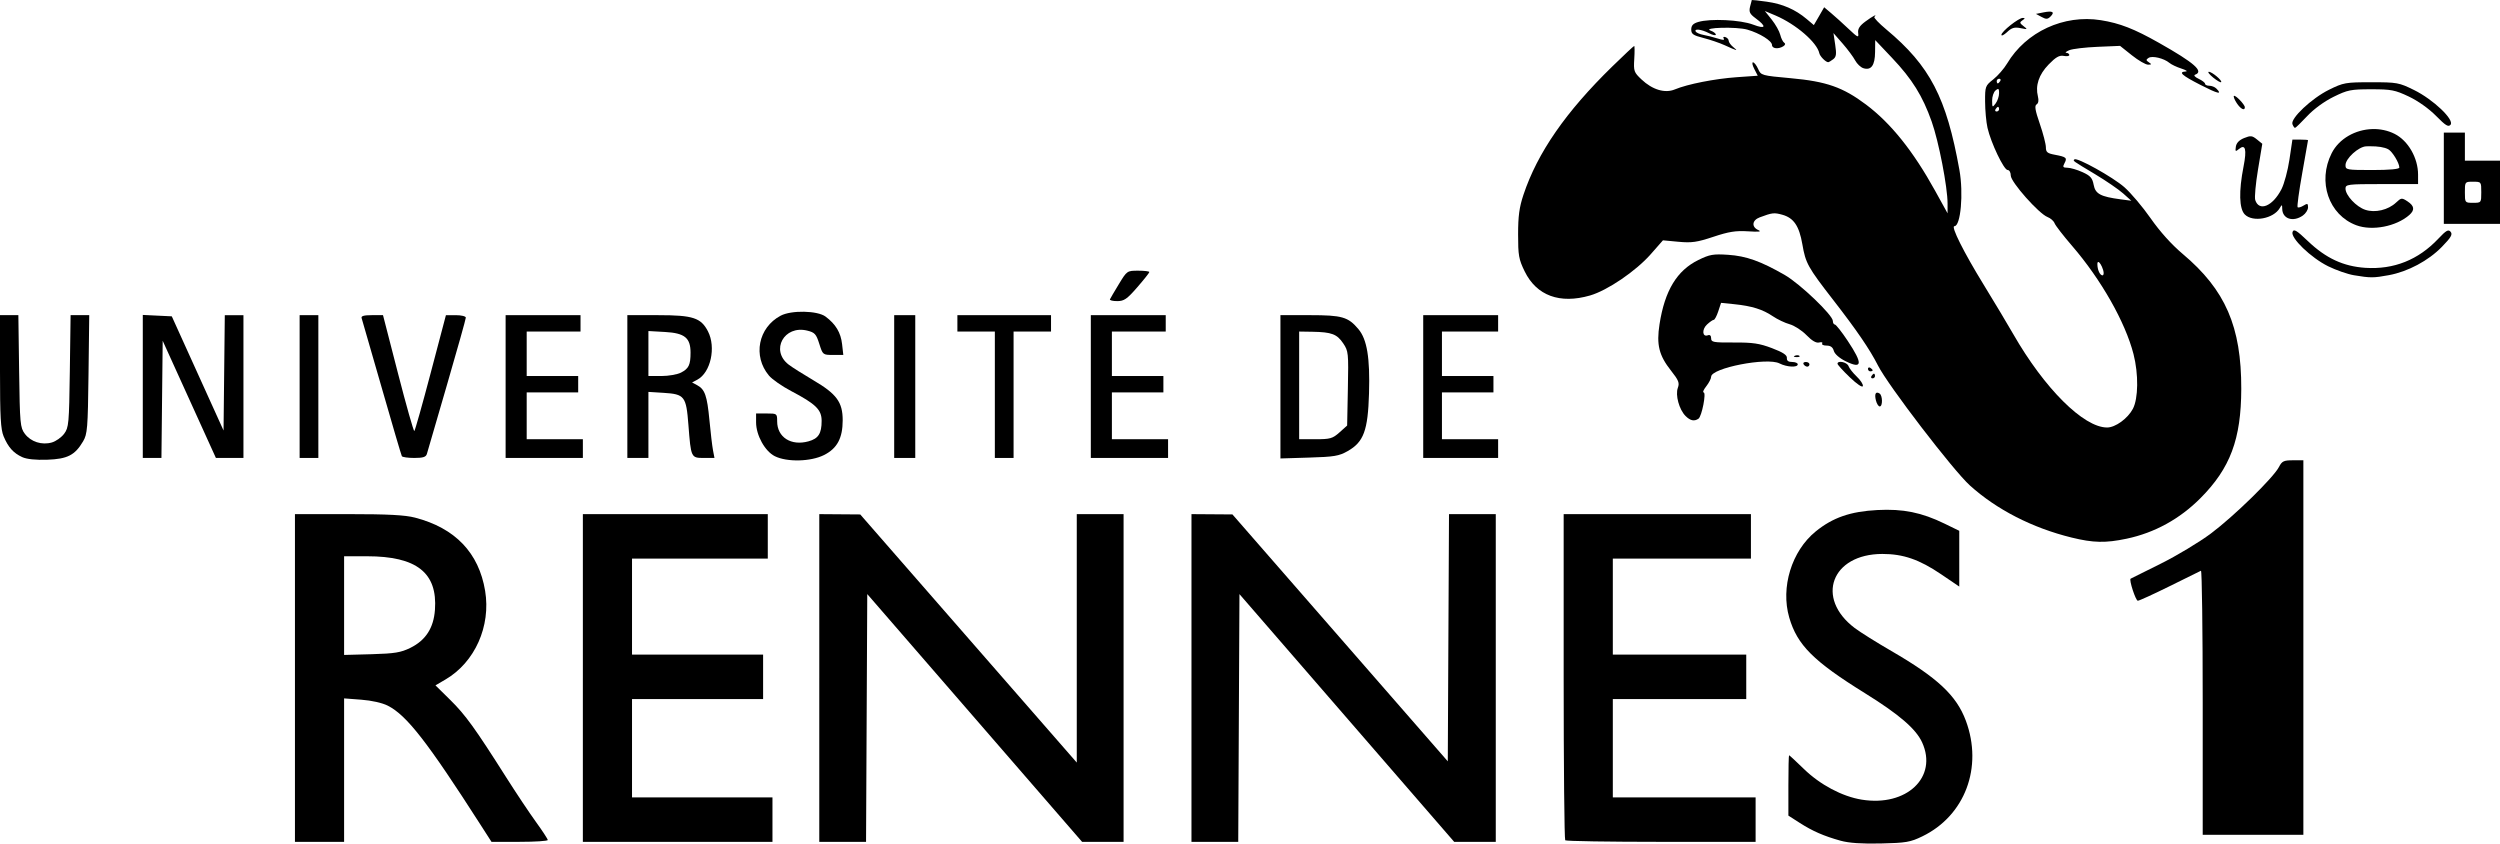 <?xml version="1.0" encoding="UTF-8" standalone="no"?>
<!-- Created with Inkscape (http://www.inkscape.org/) -->

<svg
   xmlns:dc="http://purl.org/dc/elements/1.1/"
   xmlns:cc="http://creativecommons.org/ns#"
   xmlns:rdf="http://www.w3.org/1999/02/22-rdf-syntax-ns#"
   xmlns:svg="http://www.w3.org/2000/svg"
   xmlns="http://www.w3.org/2000/svg"
   xmlns:sodipodi="http://sodipodi.sourceforge.net/DTD/sodipodi-0.dtd"
   xmlns:inkscape="http://www.inkscape.org/namespaces/inkscape"
   width="1068.002"
   height="360.378"
   id="svg3198"
   sodipodi:version="0.32"
   inkscape:version="0.48.3.1 r9886"
   version="1.0"
   sodipodi:docname="univ-rennes1-logo.svg"
   inkscape:output_extension="org.inkscape.output.svg.inkscape">
  <defs
     id="defs3200">
    <inkscape:perspective
       sodipodi:type="inkscape:persp3d"
       inkscape:vp_x="0 : 526.18109 : 1"
       inkscape:vp_y="0 : 1000 : 0"
       inkscape:vp_z="744.09448 : 526.18109 : 1"
       inkscape:persp3d-origin="372.04724 : 350.78739 : 1"
       id="perspective3206" />
  </defs>
  <sodipodi:namedview
     id="base"
     pagecolor="#ffffff"
     bordercolor="#666666"
     borderopacity="1.0"
     inkscape:pageopacity="0.0"
     inkscape:pageshadow="2"
     inkscape:zoom="0.71238682"
     inkscape:cx="700.98292"
     inkscape:cy="-51.149099"
     inkscape:document-units="px"
     inkscape:current-layer="layer1"
     showgrid="false"
     inkscape:window-width="1278"
     inkscape:window-height="958"
     inkscape:window-x="1920"
     inkscape:window-y="24"
     inkscape:window-maximized="0"
     fit-margin-top="0"
     fit-margin-left="0"
     fit-margin-right="0"
     fit-margin-bottom="0" />
  <g
     inkscape:label="Calque 1"
     inkscape:groupmode="layer"
     id="layer1"
     transform="translate(201.352,22.677)">
    <g
       id="g4010"
       style="fill:#000000">
      <path
         id="path3998"
         d="m 584.941,336.475 c -7.193,-2.006 -11.952,-4.088 -17.531,-7.668 l -4.762,-3.056 0,-12.896 c 0,-7.093 0.132,-12.896 0.293,-12.896 0.161,0 2.994,2.626 6.295,5.836 6.97,6.778 16.387,11.779 24.737,13.136 19.186,3.119 32.605,-9.61 25.799,-24.473 -2.64,-5.766 -9.833,-11.951 -24.459,-21.032 -21.979,-13.645 -28.89,-20.554 -32.3,-32.285 -3.748,-12.893 1.019,-28.42 11.291,-36.776 7.298,-5.936 14.824,-8.551 26.344,-9.154 11.004,-0.576 18.895,1.023 28.749,5.826 l 6.25,3.046 0,11.911 0,11.911 -7.75,-5.257 c -9.294,-6.304 -16.21,-8.694 -25.115,-8.681 -21.717,0.032 -28.735,18.842 -11.806,31.644 2.294,1.735 9.342,6.152 15.664,9.816 19.706,11.423 27.807,19.005 31.816,29.778 7.407,19.906 -0.374,40.582 -18.592,49.408 -5.125,2.483 -6.958,2.797 -17.717,3.041 -8.19,0.185 -13.653,-0.19 -17.206,-1.181 z"
         style="fill:#000000;fill-opacity:1"
         inkscape:connector-curvature="0" />
      <path
         id="path3996"
         transform="translate(310.712,385.521)"
         d="m -386.062,-188.562 0,70 0,70 10.5,0 10.5,0 0,-30.656 0,-30.625 7.375,0.562 c 4.428,0.335 8.94,1.352 11.312,2.562 8.082,4.123 16.834,15.364 39.625,50.906 l 4.656,7.25 12,0 c 6.611,0 12.031,-0.354 12.031,-0.781 0,-0.428 -2.282,-3.915 -5.062,-7.75 -2.78,-3.835 -8.471,-12.369 -12.656,-18.969 -13.365,-21.076 -17.432,-26.714 -23.906,-33.094 l -6.344,-6.25 4.312,-2.531 c 12.531,-7.344 19.408,-22.744 16.906,-37.844 -2.695,-16.264 -12.786,-26.814 -29.938,-31.281 -4.266,-1.111 -11.556,-1.5 -28.531,-1.5 l -22.781,0 z m 21,18 9.812,0 c 21.197,0 30.144,7.056 29,22.875 -0.562,7.774 -3.961,13.031 -10.5,16.25 -4.065,2.001 -6.646,2.437 -16.562,2.719 l -11.75,0.312 0,-21.062 0,-21.094 z"
         style="fill:#000000;fill-opacity:1"
         inkscape:connector-curvature="0" />
      <path
         id="path3992"
         d="m 47.648,266.96 0,-70 39.5,0 39.5,0 0,9.5 0,9.5 -29,0 -29,0 0,20.5 0,20.5 28,0 28,0 0,9.5 0,9.5 -28,0 -28,0 0,21 0,21 30,0 30,0 0,9.5 0,9.5 -40.5,0 -40.5,0 0,-70 z"
         style="fill:#000000;fill-opacity:1"
         inkscape:connector-curvature="0" />
      <path
         id="path3990"
         d="m 148.648,266.96 0,-70 8.75,0.066 8.75,0.066 46.25,52.999 46.25,52.999 0,-53.066 0,-53.066 10,0 10,0 0,70 0,70 -8.862,0 -8.862,0 -45.888,-52.923 -45.888,-52.923 -0.259,52.923 -0.259,52.923 -9.991,0 -9.991,0 0,-70 z"
         style="fill:#000000;fill-opacity:1"
         inkscape:connector-curvature="0" />
      <path
         id="path3988"
         d="m 307.648,266.96 0,-70 8.75,0.063 8.75,0.063 46,52.74 46,52.74 0.259,-52.803 0.259,-52.803 9.991,0 9.991,0 0,70 0,70 -8.884,0 -8.884,0 -45.866,-52.916 -45.866,-52.916 -0.259,52.916 -0.259,52.916 -9.991,0 -9.991,0 0,-70 z"
         style="fill:#000000;fill-opacity:1"
         inkscape:connector-curvature="0" />
      <path
         id="path3986"
         d="m 467.314,336.293 c -0.367,-0.367 -0.667,-31.867 -0.667,-70 l 0,-69.333 40,0 40,0 0,9.5 0,9.5 -29.5,0 -29.5,0 0,20.5 0,20.5 28.5,0 28.5,0 0,9.5 0,9.5 -28.5,0 -28.5,0 0,21 0,21 30.5,0 30.5,0 0,9.5 0,9.5 -40.333,0 c -22.183,0 -40.633,-0.3 -41,-0.667 z"
         style="fill:#000000;fill-opacity:1"
         inkscape:connector-curvature="0" />
      <path
         id="path3984"
         d="m 739.648,277.376 c 0,-31.121 -0.338,-56.426 -0.75,-56.233 -0.412,0.193 -6.415,3.155 -13.34,6.583 -6.925,3.428 -13.059,6.233 -13.631,6.233 -0.913,0 -3.838,-8.962 -3.074,-9.42 0.162,-0.097 5.92,-2.965 12.795,-6.374 6.875,-3.409 16.55,-9.227 21.5,-12.931 9.859,-7.376 26.704,-23.834 29.062,-28.395 1.305,-2.523 2.045,-2.88 5.964,-2.88 l 4.474,0 0,80 0,80 -21.5,0 -21.5,0 0,-56.583 z"
         style="fill:#000000;fill-opacity:1"
         inkscape:connector-curvature="0" />
      <path
         id="path3982"
         transform="translate(310.712,385.521)"
         d="m 236.312,-408.188 c -0.06,0.074 -0.392,1.352 -0.75,2.844 -0.536,2.238 -0.13,3.1 2.312,4.906 4.929,3.644 4.478,4.843 -1.031,2.75 -5.374,-2.042 -18.216,-2.662 -23.406,-1.125 -2.213,0.655 -3,1.512 -3,3.219 0,1.952 0.828,2.501 5.219,3.625 2.863,0.733 6.913,2.112 9,3.062 5.547,2.528 5.995,2.653 3.781,0.875 -1.1,-0.883 -2,-2.132 -2,-2.75 0,-0.618 -0.642,-1.308 -1.406,-1.562 -0.802,-0.267 -1.099,-0.021 -0.719,0.594 0.465,0.752 -0.287,0.737 -2.594,0 -1.798,-0.575 -4.512,-1.253 -6.031,-1.531 -1.519,-0.279 -3.012,-0.92 -3.312,-1.406 -0.866,-1.401 2.394,-1.015 5.625,0.656 1.623,0.839 2.938,1.125 2.938,0.625 0,-0.5 -1.012,-1.276 -2.25,-1.719 -3.756,-1.344 11.197,-1.73 15.75,-0.406 5.298,1.541 10.5,4.797 10.5,6.562 0,1.569 2.731,1.87 4.844,0.531 0.827,-0.524 0.982,-1.125 0.375,-1.5 -0.548,-0.339 -1.317,-1.857 -1.688,-3.375 -0.37,-1.518 -1.994,-4.419 -3.625,-6.469 L 241.875,-403.5 l 4.594,1.938 c 8.747,3.749 17.703,11.481 18.688,16.125 0.279,1.315 2.752,3.812 3.781,3.812 0.275,0 1.23,-0.569 2.125,-1.25 1.317,-1.003 1.487,-2.157 0.875,-6.188 l -0.75,-5 3.938,4.5 c 2.164,2.472 4.556,5.714 5.344,7.188 0.788,1.474 2.368,2.953 3.5,3.312 3.317,1.053 4.955,-1.196 5,-6.875 l 0.062,-5.125 7.188,7.594 c 8.599,9.072 13.05,16.233 16.938,27.219 3.021,8.536 6.781,27.936 6.781,35.031 l 0,4.156 -5.312,-9.625 c -9.403,-17.018 -18.918,-28.879 -29.531,-36.844 -9.865,-7.403 -16.911,-9.874 -32.094,-11.25 -12.563,-1.139 -12.773,-1.197 -14,-3.969 -0.685,-1.547 -1.669,-2.812 -2.188,-2.812 -0.518,0 -0.249,1.274 0.562,2.844 l 1.469,2.875 -8.969,0.625 c -9.408,0.668 -21.036,2.962 -26.438,5.219 -4.221,1.764 -9.572,0.162 -14.25,-4.25 -3.233,-3.049 -3.418,-3.566 -3.094,-8.781 0.19,-3.049 0.177,-5.532 -0.031,-5.531 -0.208,7.5e-4 -4.41,3.938 -9.344,8.75 -19.865,19.377 -31.966,36.834 -37.969,54.844 -1.786,5.36 -2.28,9.14 -2.281,16.906 -10e-4,8.957 0.271,10.617 2.812,15.812 5.078,10.379 15.042,14.03 27.938,10.281 7.44,-2.163 19.543,-10.392 25.938,-17.656 l 5.188,-5.906 6.656,0.625 c 5.627,0.523 7.904,0.196 14.875,-2.125 6.592,-2.195 9.555,-2.679 14.812,-2.344 4.738,0.302 5.959,0.162 4.406,-0.531 -3.009,-1.342 -2.698,-4.207 0.594,-5.438 5.333,-1.993 6.129,-2.09 9.625,-1.125 4.895,1.352 7.234,4.779 8.594,12.656 1.394,8.078 2.288,9.72 13.219,23.812 10.044,12.949 15.604,21.068 19.094,27.969 4.251,8.406 32.119,44.783 39.25,51.219 11.437,10.322 26.682,18.134 43.406,22.25 9.297,2.288 14.536,2.409 23.562,0.5 11.951,-2.528 22.666,-8.418 31.5,-17.281 12.776,-12.819 17.419,-25.24 17.469,-46.719 0.062,-26.618 -6.767,-42.301 -25.062,-57.688 -4.732,-3.98 -9.745,-9.581 -13.656,-15.188 -3.402,-4.876 -8.452,-10.845 -11.219,-13.281 -4.916,-4.328 -20.317,-12.901 -21.344,-11.875 -0.659,0.659 -1.138,0.339 8.812,6.312 4.675,2.807 10.075,6.501 12,8.219 l 3.5,3.125 -4.5,-0.594 c -8.674,-1.142 -10.864,-2.327 -11.594,-6.219 -0.547,-2.918 -1.388,-3.865 -4.781,-5.406 -2.265,-1.029 -5.149,-1.863 -6.406,-1.875 -1.95,-0.019 -2.135,-0.314 -1.25,-1.969 1.215,-2.271 0.783,-2.655 -4.219,-3.594 -3.124,-0.586 -3.75,-1.094 -3.75,-3.156 0,-1.359 -1.162,-5.882 -2.594,-10.031 -1.992,-5.77 -2.323,-7.727 -1.375,-8.312 0.786,-0.486 0.987,-1.714 0.562,-3.406 -1.168,-4.654 0.394,-9.329 4.594,-13.656 3.036,-3.128 4.573,-4.007 6.406,-3.656 1.323,0.253 2.406,0.099 2.406,-0.375 0,-0.474 -0.562,-0.903 -1.25,-0.938 -0.688,-0.035 -0.125,-0.546 1.25,-1.125 1.375,-0.579 6.814,-1.217 12.094,-1.438 l 9.594,-0.406 5.062,4.031 c 2.774,2.209 5.885,4.008 6.906,4 1.569,-0.013 1.611,-0.168 0.344,-1 -1.262,-0.829 -1.289,-1.156 -0.125,-1.906 1.579,-1.018 6.553,0.182 8.875,2.125 0.849,0.711 3.14,1.808 5.125,2.438 1.985,0.63 2.837,1.192 1.875,1.25 -3.31,0.198 -1.732,1.626 6.25,5.719 7.533,3.863 9.58,4.33 6.812,1.562 -0.66,-0.66 -2.01,-1.188 -3,-1.188 -0.99,0 -1.812,-0.382 -1.812,-0.844 0,-0.462 -1.238,-1.415 -2.75,-2.125 -1.586,-0.745 -2.221,-1.489 -1.5,-1.75 3.874,-1.401 -0.258,-5.027 -15.469,-13.625 -10.558,-5.968 -16.678,-8.362 -24.781,-9.656 -15.816,-2.527 -31.968,4.932 -40.062,18.5 -1.313,2.2 -3.963,5.245 -5.906,6.781 -3.422,2.705 -3.524,3.004 -3.5,9.5 0.013,3.689 0.467,8.744 1.031,11.219 1.465,6.429 6.996,18 8.594,18 0.757,0 1.344,1.043 1.344,2.375 0,2.766 12.015,16.31 15.719,17.719 1.29,0.491 2.636,1.685 3,2.656 0.364,0.971 3.737,5.325 7.5,9.688 12.374,14.346 22.724,32.582 26.219,46.219 2.188,8.539 2.061,18.968 -0.281,23.375 -2.213,4.164 -7.486,7.969 -11,7.969 -10.057,0 -26.783,-16.662 -40.156,-40 -2.364,-4.125 -8.02,-13.587 -12.594,-21.031 -8.513,-13.855 -14.086,-24.969 -12.5,-24.969 2.697,0 3.952,-13.98 2.156,-24 -5.552,-30.982 -12.546,-44.442 -31.25,-60.062 -3.125,-2.61 -5.423,-5.014 -5.094,-5.344 1.457,-1.457 -0.63,-0.388 -3.781,1.938 -2.541,1.875 -3.356,3.175 -3.125,4.938 0.284,2.171 -0.107,2.017 -4.125,-1.781 -2.432,-2.3 -5.753,-5.306 -7.406,-6.688 l -3,-2.531 -2.188,3.812 -2.219,3.812 -3.062,-2.594 c -4.879,-4.105 -10.303,-6.464 -17.062,-7.406 -3.447,-0.48 -6.315,-0.793 -6.375,-0.719 z M 342,-374.562 c 0.582,0 0.777,0.45 0.438,1 -0.34,0.55 -0.82,1 -1.062,1 -0.243,0 -0.438,-0.45 -0.438,-1 0,-0.55 0.48,-1 1.062,-1 z m -0.531,4.375 c 0.378,-0.021 0.469,0.533 0.469,1.812 0,1.337 -0.661,3.307 -1.469,4.375 -1.393,1.841 -1.47,1.779 -1.5,-1.188 -0.018,-1.72 0.644,-3.69 1.469,-4.375 0.474,-0.393 0.805,-0.612 1.031,-0.625 z m 0.031,7.625 c 0.243,0 0.438,0.45 0.438,1 0,0.55 -0.48,1 -1.062,1 -0.582,0 -0.777,-0.45 -0.438,-1 0.34,-0.55 0.82,-1 1.062,-1 z m 42.812,66.281 c 0.517,-0.002 1.467,1.395 2.094,3.469 0.376,1.243 0.249,2.25 -0.281,2.25 -1.092,0 -2.188,-2.38 -2.188,-4.781 0,-0.649 0.14,-0.937 0.375,-0.938 z"
         style="fill:#000000;fill-opacity:1"
         inkscape:connector-curvature="0" />
      <path
         id="path3972"
         d="m -191.852,172.608 c -3.78,-1.733 -6.006,-4.222 -7.962,-8.903 -1.239,-2.966 -1.538,-8.349 -1.538,-27.713 l 0,-24.032 3.921,0 3.921,0 0.329,23.929 c 0.309,22.478 0.457,24.099 2.431,26.742 2.569,3.439 7.255,4.946 11.546,3.716 1.732,-0.497 4.094,-2.169 5.25,-3.716 1.974,-2.642 2.122,-4.264 2.431,-26.742 l 0.329,-23.929 3.983,0 3.983,0 -0.312,25.25 c -0.286,23.126 -0.481,25.536 -2.312,28.645 -3.487,5.92 -6.688,7.563 -15.318,7.862 -4.929,0.171 -8.758,-0.227 -10.682,-1.109 z"
         style="fill:#000000;fill-opacity:1"
         inkscape:connector-curvature="0" />
      <path
         id="path3970"
         d="m 129.648,172.208 c -4.215,-2.106 -8,-8.947 -8,-14.46 l 0,-3.788 4.5,0 c 4.442,0 4.5,0.043 4.5,3.365 0,6.796 5.944,10.594 13.371,8.543 4.246,-1.172 5.629,-3.322 5.629,-8.753 0,-4.778 -2.471,-7.191 -13.059,-12.755 -3.848,-2.022 -8.097,-4.984 -9.442,-6.583 -6.986,-8.302 -4.6,-20.511 5.001,-25.595 4.553,-2.411 15.73,-2.187 19.174,0.384 4.351,3.249 6.51,6.848 7.066,11.78 l 0.52,4.614 -4.38,-0.005 c -4.346,-0.005 -4.392,-0.042 -5.88,-4.75 -1.325,-4.193 -1.927,-4.85 -5.166,-5.651 -9.855,-2.435 -15.816,8.399 -7.971,14.487 1.45,1.126 6.227,4.155 10.614,6.733 9.949,5.845 12.524,9.358 12.522,17.084 -0.002,7.633 -2.357,12.026 -7.96,14.852 -5.661,2.855 -15.839,3.096 -21.038,0.498 z"
         style="fill:#000000;fill-opacity:1"
         inkscape:connector-curvature="0" />
      <path
         id="path3968"
         d="m -140.352,142.412 0,-30.548 6.194,0.298 6.194,0.298 11.056,24.388 11.056,24.388 0.267,-24.638 0.267,-24.638 3.983,0 3.983,0 0,30.5 0,30.5 -5.883,0 -5.883,0 -11.367,-25.033 -11.367,-25.033 -0.267,25.033 -0.267,25.033 -3.983,0 -3.983,0 0,-30.548 z"
         style="fill:#000000;fill-opacity:1"
         inkscape:connector-curvature="0" />
      <path
         id="path3966"
         d="m -73.352,142.46 0,-30.5 4,0 4,0 0,30.5 0,30.5 -4,0 -4,0 0,-30.5 z"
         style="fill:#000000;fill-opacity:1"
         inkscape:connector-curvature="0" />
      <path
         id="path3964"
         d="m -29.675,172.21 c -0.242,-0.412 -4.115,-13.575 -8.606,-29.25 -4.491,-15.675 -8.355,-29.062 -8.587,-29.75 -0.298,-0.884 0.976,-1.25 4.357,-1.25 l 4.779,0 6.418,24.918 c 3.53,13.705 6.662,24.767 6.96,24.583 0.298,-0.184 3.458,-11.396 7.022,-24.914 l 6.479,-24.578 4.25,-0.004 c 2.337,-0.002 4.25,0.471 4.25,1.052 0,0.581 -3.627,13.519 -8.06,28.75 -4.433,15.231 -8.288,28.481 -8.567,29.444 -0.394,1.358 -1.599,1.75 -5.381,1.75 -2.68,0 -5.072,-0.338 -5.314,-0.75 z"
         style="fill:#000000;fill-opacity:1"
         inkscape:connector-curvature="0" />
      <path
         id="path3962"
         d="m 14.648,142.46 0,-30.5 16,0 16,0 0,3.5 0,3.5 -11.5,0 -11.5,0 0,9.5 0,9.5 11,0 11,0 0,3.5 0,3.5 -11,0 -11,0 0,10 0,10 12,0 12,0 0,4 0,4 -16.5,0 -16.5,0 0,-30.5 z"
         style="fill:#000000;fill-opacity:1"
         inkscape:connector-curvature="0" />
      <path
         id="path3960"
         transform="translate(310.712,385.521)"
         d="m -244.062,-273.562 0,30.5 0,30.5 4.5,0 4.5,0 0,-14.125 0,-14.094 6.5,0.406 c 8.966,0.571 9.638,1.408 10.594,13.75 1.083,13.985 1.12,14.062 6.594,14.062 l 4.531,0 -0.625,-3.281 c -0.339,-1.809 -1.031,-7.616 -1.531,-12.906 -0.984,-10.396 -1.93,-13.129 -5.25,-14.906 l -2.156,-1.156 2.25,-1.188 c 5.709,-3.055 8.06,-13.833 4.531,-20.656 -2.992,-5.786 -6.395,-6.902 -21.188,-6.906 l -13.25,0 z m 9,6.781 7.125,0.406 c 8.379,0.473 10.875,2.5 10.875,8.844 0,5.199 -0.757,6.79 -4.062,8.5 -1.556,0.805 -5.323,1.469 -8.375,1.469 l -5.562,0 0,-9.625 0,-9.594 z"
         style="fill:#000000;fill-opacity:1"
         inkscape:connector-curvature="0" />
      <path
         id="path3956"
         d="m 180.648,142.46 0,-30.5 4.5,0 4.5,0 0,30.5 0,30.5 -4.5,0 -4.5,0 0,-30.5 z"
         style="fill:#000000;fill-opacity:1"
         inkscape:connector-curvature="0" />
      <path
         id="path3954"
         d="m 223.648,145.96 0,-27 -8,0 -8,0 0,-3.5 0,-3.5 20,0 20,0 0,3.5 0,3.5 -8,0 -8,0 0,27 0,27 -4,0 -4,0 0,-27 z"
         style="fill:#000000;fill-opacity:1"
         inkscape:connector-curvature="0" />
      <path
         id="path3952"
         d="m 264.648,142.46 0,-30.5 16,0 16,0 0,3.5 0,3.5 -11.5,0 -11.5,0 0,9.5 0,9.5 11,0 11,0 0,3.5 0,3.5 -11,0 -11,0 0,10 0,10 12,0 12,0 0,4 0,4 -16.5,0 -16.5,0 0,-30.5 z"
         style="fill:#000000;fill-opacity:1"
         inkscape:connector-curvature="0" />
      <path
         id="path3950"
         transform="translate(310.712,385.521)"
         d="m 34.938,-273.562 0,30.594 0,30.625 12.25,-0.375 c 10.736,-0.319 12.775,-0.657 16.5,-2.781 6.816,-3.887 8.62,-8.749 9.094,-24.625 0.455,-15.231 -0.851,-23.095 -4.531,-27.469 -4.389,-5.217 -6.952,-5.969 -20.75,-5.969 l -12.562,0 z m 8,7 5.75,0.094 c 8.119,0.141 10.412,1.005 13.062,4.938 2.231,3.311 2.303,4.122 2,19.312 l -0.312,15.812 -3.281,2.938 c -2.947,2.631 -3.948,2.906 -10.25,2.906 l -6.969,0 0,-23 0,-23 z"
         style="fill:#000000;fill-opacity:1"
         inkscape:connector-curvature="0" />
      <path
         id="path3946"
         d="m 406.648,142.46 0,-30.5 16,0 16,0 0,3.5 0,3.5 -12,0 -12,0 0,9.5 0,9.5 11,0 11,0 0,3.5 0,3.5 -11,0 -11,0 0,10 0,10 12,0 12,0 0,4 0,4 -16,0 -16,0 0,-30.5 z"
         style="fill:#000000;fill-opacity:1"
         inkscape:connector-curvature="0" />
      <path
         id="path3944"
         d="m 518.705,155.017 c -2.726,-2.726 -4.425,-8.961 -3.277,-12.024 0.78,-2.082 0.327,-3.222 -2.906,-7.312 -5.155,-6.521 -6.284,-11.07 -4.924,-19.834 2.232,-14.385 7.424,-22.966 16.618,-27.464 4.833,-2.365 6.34,-2.626 12.708,-2.205 7.708,0.51 13.979,2.749 24.224,8.649 6.493,3.739 20.5,17.14 20.5,19.613 0,0.836 0.384,1.52 0.853,1.52 0.469,0 2.944,3.145 5.5,6.988 6.546,9.845 6.293,12.231 -0.92,8.679 -2.626,-1.293 -4.652,-3.074 -5.025,-4.417 -0.431,-1.551 -1.386,-2.25 -3.075,-2.25 -1.348,0 -2.198,-0.408 -1.89,-0.907 0.308,-0.499 -0.282,-0.686 -1.312,-0.417 -1.247,0.326 -3.053,-0.726 -5.405,-3.147 -1.943,-2 -5.169,-4.089 -7.171,-4.642 -2.001,-0.553 -5.248,-2.097 -7.215,-3.432 -4.311,-2.926 -8.952,-4.374 -16.47,-5.139 l -5.63,-0.573 -1.197,3.628 c -0.659,1.995 -1.528,3.628 -1.931,3.628 -0.404,0 -1.703,0.903 -2.888,2.007 -2.281,2.125 -1.982,5.498 0.406,4.582 0.855,-0.328 1.371,0.166 1.371,1.311 0,1.661 0.936,1.832 9.75,1.784 8.032,-0.044 10.895,0.382 16.25,2.416 4.69,1.782 6.461,2.947 6.361,4.185 -0.096,1.181 0.606,1.715 2.25,1.715 1.314,0 2.389,0.45 2.389,1 0,1.455 -4.663,1.224 -7.8,-0.386 -5.271,-2.706 -29.2,1.966 -29.2,5.7 0,0.779 -0.933,2.602 -2.073,4.051 -1.14,1.449 -1.655,2.635 -1.144,2.635 1.238,0 -0.769,10.271 -2.196,11.235 -1.81,1.223 -3.487,0.866 -5.53,-1.177 z"
         style="fill:#000000;fill-opacity:1"
         inkscape:connector-curvature="0" />
      <path
         id="path3942"
         d="m 574.648,120.96 c 0,-0.55 -0.477,-1 -1.059,-1 -0.582,0 -0.781,0.45 -0.441,1 0.34,0.55 0.816,1 1.059,1 0.243,0 0.441,-0.45 0.441,-1 z"
         style="fill:#000000;fill-opacity:1"
         inkscape:connector-curvature="0" />
      <path
         id="path3940"
         d="m 600.047,148.413 c -0.707,-2.817 -0.099,-4.004 1.535,-2.995 1.339,0.828 1.412,5.541 0.086,5.541 -0.54,0 -1.269,-1.146 -1.62,-2.547 z"
         style="fill:#000000;fill-opacity:1"
         inkscape:connector-curvature="0" />
      <path
         id="path3938"
         d="m 588.882,138.498 c -2.896,-2.771 -5.259,-5.376 -5.25,-5.789 0.033,-1.546 4.104,-0.679 4.698,1 0.341,0.963 1.934,2.992 3.54,4.509 1.606,1.517 2.776,3.335 2.599,4.039 -0.189,0.752 -2.492,-0.797 -5.588,-3.759 z"
         style="fill:#000000;fill-opacity:1"
         inkscape:connector-curvature="0" />
      <path
         id="path3936"
         d="m 598.148,137.96 c 0.34,-0.55 0.816,-1 1.059,-1 0.243,0 0.441,0.45 0.441,1 0,0.55 -0.477,1 -1.059,1 -0.582,0 -0.781,-0.45 -0.441,-1 z"
         style="fill:#000000;fill-opacity:1"
         inkscape:connector-curvature="0" />
      <path
         id="path3934"
         d="m 596.648,134.901 c 0,-0.582 0.45,-0.781 1,-0.441 0.55,0.34 1,0.816 1,1.059 0,0.243 -0.45,0.441 -1,0.441 -0.55,0 -1,-0.477 -1,-1.059 z"
         style="fill:#000000;fill-opacity:1"
         inkscape:connector-curvature="0" />
      <path
         id="path3932"
         d="m 569.148,132.96 c -0.34,-0.55 0.084,-1 0.941,-1 0.857,0 1.559,0.45 1.559,1 0,0.55 -0.423,1 -0.941,1 -0.518,0 -1.219,-0.45 -1.559,-1 z"
         style="fill:#000000;fill-opacity:1"
         inkscape:connector-curvature="0" />
      <path
         id="path3930"
         d="m 565.46,129.276 c 0.722,-0.289 1.584,-0.253 1.917,0.079 0.332,0.332 -0.258,0.569 -1.312,0.525 -1.165,-0.048 -1.402,-0.285 -0.604,-0.604 z"
         style="fill:#000000;fill-opacity:1"
         inkscape:connector-curvature="0" />
      <path
         id="path3928"
         d="m 272.814,105.195 c 0.183,-0.421 1.901,-3.346 3.817,-6.5 3.457,-5.691 3.521,-5.735 8.25,-5.735 2.622,0 4.766,0.261 4.766,0.579 0,0.318 -2.317,3.243 -5.15,6.5 -4.417,5.078 -5.639,5.921 -8.583,5.921 -1.888,0 -3.283,-0.344 -3.1,-0.765 z"
         style="fill:#000000;fill-opacity:1"
         inkscape:connector-curvature="0" />
      <path
         id="path3926"
         d="m 804.242,94.903 c -2.698,-0.452 -7.648,-2.176 -11,-3.83 -7.368,-3.638 -16.182,-12.138 -15.211,-14.669 0.542,-1.413 1.689,-0.725 6.605,3.964 7.64,7.287 15.16,10.774 24.536,11.376 12.125,0.778 22.59,-3.401 31.1,-12.42 3.407,-3.611 4.326,-4.128 5.286,-2.971 0.929,1.12 0.184,2.404 -3.719,6.411 -5.781,5.935 -14.517,10.601 -22.672,12.108 -6.549,1.211 -7.869,1.213 -14.925,0.031 z"
         style="fill:#000000;fill-opacity:1"
         inkscape:connector-curvature="0" />
      <path
         id="path3924"
         transform="translate(310.712,385.521)"
         d="m 501.406,-353.062 c -7.167,0.212 -14.191,4.029 -17.375,10.312 -6.154,12.144 -1.27,26.393 10.531,30.781 6.777,2.52 17.027,0.533 22.625,-4.375 2.426,-2.127 2.194,-3.894 -0.781,-5.844 -2.415,-1.582 -2.666,-1.544 -4.875,0.531 -3.369,3.165 -8.933,4.477 -13.125,3.094 -3.882,-1.281 -8.469,-6.192 -8.469,-9.062 0,-1.815 0.873,-1.938 15.5,-1.938 l 15.5,0 0,-4.031 c 0,-7.129 -4.237,-14.497 -10,-17.406 -2.97,-1.499 -6.274,-2.159 -9.531,-2.062 z m -1.062,7.344 c 3.513,-0.024 6.217,0.414 7.844,1.281 1.754,0.935 4.75,5.867 4.75,7.812 0,0.672 -4.137,1.062 -11.5,1.062 -11.014,0 -11.5,-0.084 -11.5,-2.094 0,-2.829 5.565,-7.894 8.844,-8.031 0.535,-0.022 1.061,-0.028 1.562,-0.031 z"
         style="fill:#000000;fill-opacity:1"
         inkscape:connector-curvature="0" />
      <path
         id="path3920"
         transform="translate(310.712,385.521)"
         d="m 531.938,-351.562 0,19.5 0,19.5 12,0 12,0 0,-13.5 0,-13.5 -7.5,0 -7.5,0 0,-6 0,-6 -4.5,0 -4.5,0 z m 11.344,21 c 0.334,-0.009 0.721,0 1.156,0 3.482,0 3.5,0.024 3.5,4.5 0,4.476 -0.018,4.5 -3.5,4.5 -3.482,0 -3.5,-0.024 -3.5,-4.5 0,-3.917 0.008,-4.434 2.344,-4.5 z"
         style="fill:#000000;fill-opacity:1"
         inkscape:connector-curvature="0" />
      <path
         id="path3916"
         d="m 757.648,68.96 c -2.433,-2.433 -2.634,-9.893 -0.553,-20.5 1.449,-7.384 0.805,-9.784 -2.001,-7.455 -1.448,1.202 -1.598,1.083 -1.292,-1.024 0.228,-1.573 1.426,-2.823 3.52,-3.674 2.792,-1.135 3.451,-1.065 5.477,0.575 l 2.303,1.865 -1.829,10.998 c -1.006,6.049 -1.541,11.905 -1.189,13.014 1.621,5.106 7.468,2.702 11.211,-4.61 1.181,-2.307 2.716,-8.018 3.411,-12.691 l 1.264,-8.498 3.339,0 c 1.836,0 3.337,0.113 3.335,0.25 -0.002,0.138 -1.125,6.515 -2.495,14.171 -1.37,7.657 -2.248,14.165 -1.95,14.462 0.297,0.297 1.42,-0.009 2.495,-0.68 1.689,-1.055 1.955,-0.955 1.955,0.731 0,1.073 -1,2.652 -2.223,3.508 -4.178,2.927 -8.744,1.427 -8.808,-2.893 -0.028,-1.873 -0.119,-1.898 -1.05,-0.3 -2.652,4.553 -11.488,6.182 -14.92,2.75 z"
         style="fill:#000000;fill-opacity:1"
         inkscape:connector-curvature="0" />
      <path
         id="path3914"
         d="m 777.98,30.383 c -0.938,-2.446 8.208,-11.053 15.647,-14.725 6.156,-3.038 7.055,-3.198 18.021,-3.198 11.05,0 11.829,0.141 18.283,3.319 8.194,4.034 17.337,12.728 15.595,14.829 -0.919,1.107 -2.09,0.393 -6.204,-3.787 -3.029,-3.078 -7.709,-6.402 -11.622,-8.256 -5.902,-2.797 -7.496,-3.105 -16.073,-3.105 -8.716,0 -10.079,0.274 -16.105,3.241 -3.962,1.951 -8.449,5.236 -11.268,8.25 -2.577,2.755 -4.906,5.009 -5.176,5.009 -0.27,0 -0.764,-0.71 -1.096,-1.577 z"
         style="fill:#000000;fill-opacity:1"
         inkscape:connector-curvature="0" />
      <path
         id="path3912"
         d="m 754.183,21.373 c -0.932,-1.423 -1.479,-2.802 -1.216,-3.066 0.572,-0.572 4.68,3.677 4.68,4.841 0,1.663 -1.825,0.727 -3.465,-1.775 z"
         style="fill:#000000;fill-opacity:1"
         inkscape:connector-curvature="0" />
      <path
         id="path3910"
         d="m 744.109,10.451 c -1.629,-1.331 -2.467,-2.436 -1.864,-2.456 1.332,-0.044 5.906,3.795 5.274,4.426 -0.247,0.247 -1.782,-0.639 -3.41,-1.97 z"
         style="fill:#000000;fill-opacity:1"
         inkscape:connector-curvature="0" />
      <path
         id="path3908"
         d="m 653.648,-7.782 c 0,-1.417 7.38,-7.263 9.144,-7.243 1.049,0.012 1.016,0.243 -0.144,1.019 -1.297,0.868 -1.234,1.207 0.466,2.503 1.843,1.405 1.762,1.458 -1.293,0.847 -2.59,-0.518 -3.764,-0.178 -5.716,1.656 -1.351,1.269 -2.457,1.817 -2.457,1.218 z"
         style="fill:#000000;fill-opacity:1"
         inkscape:connector-curvature="0" />
      <path
         id="path3136"
         d="m 670.776,-15.454 -2.372,-1.287 3.282,-0.656 c 3.877,-0.775 4.896,-0.137 2.903,1.818 -1.194,1.171 -1.846,1.193 -3.813,0.126 z"
         style="fill:#000000;fill-opacity:1"
         inkscape:connector-curvature="0" />
    </g>
  </g>
</svg>

